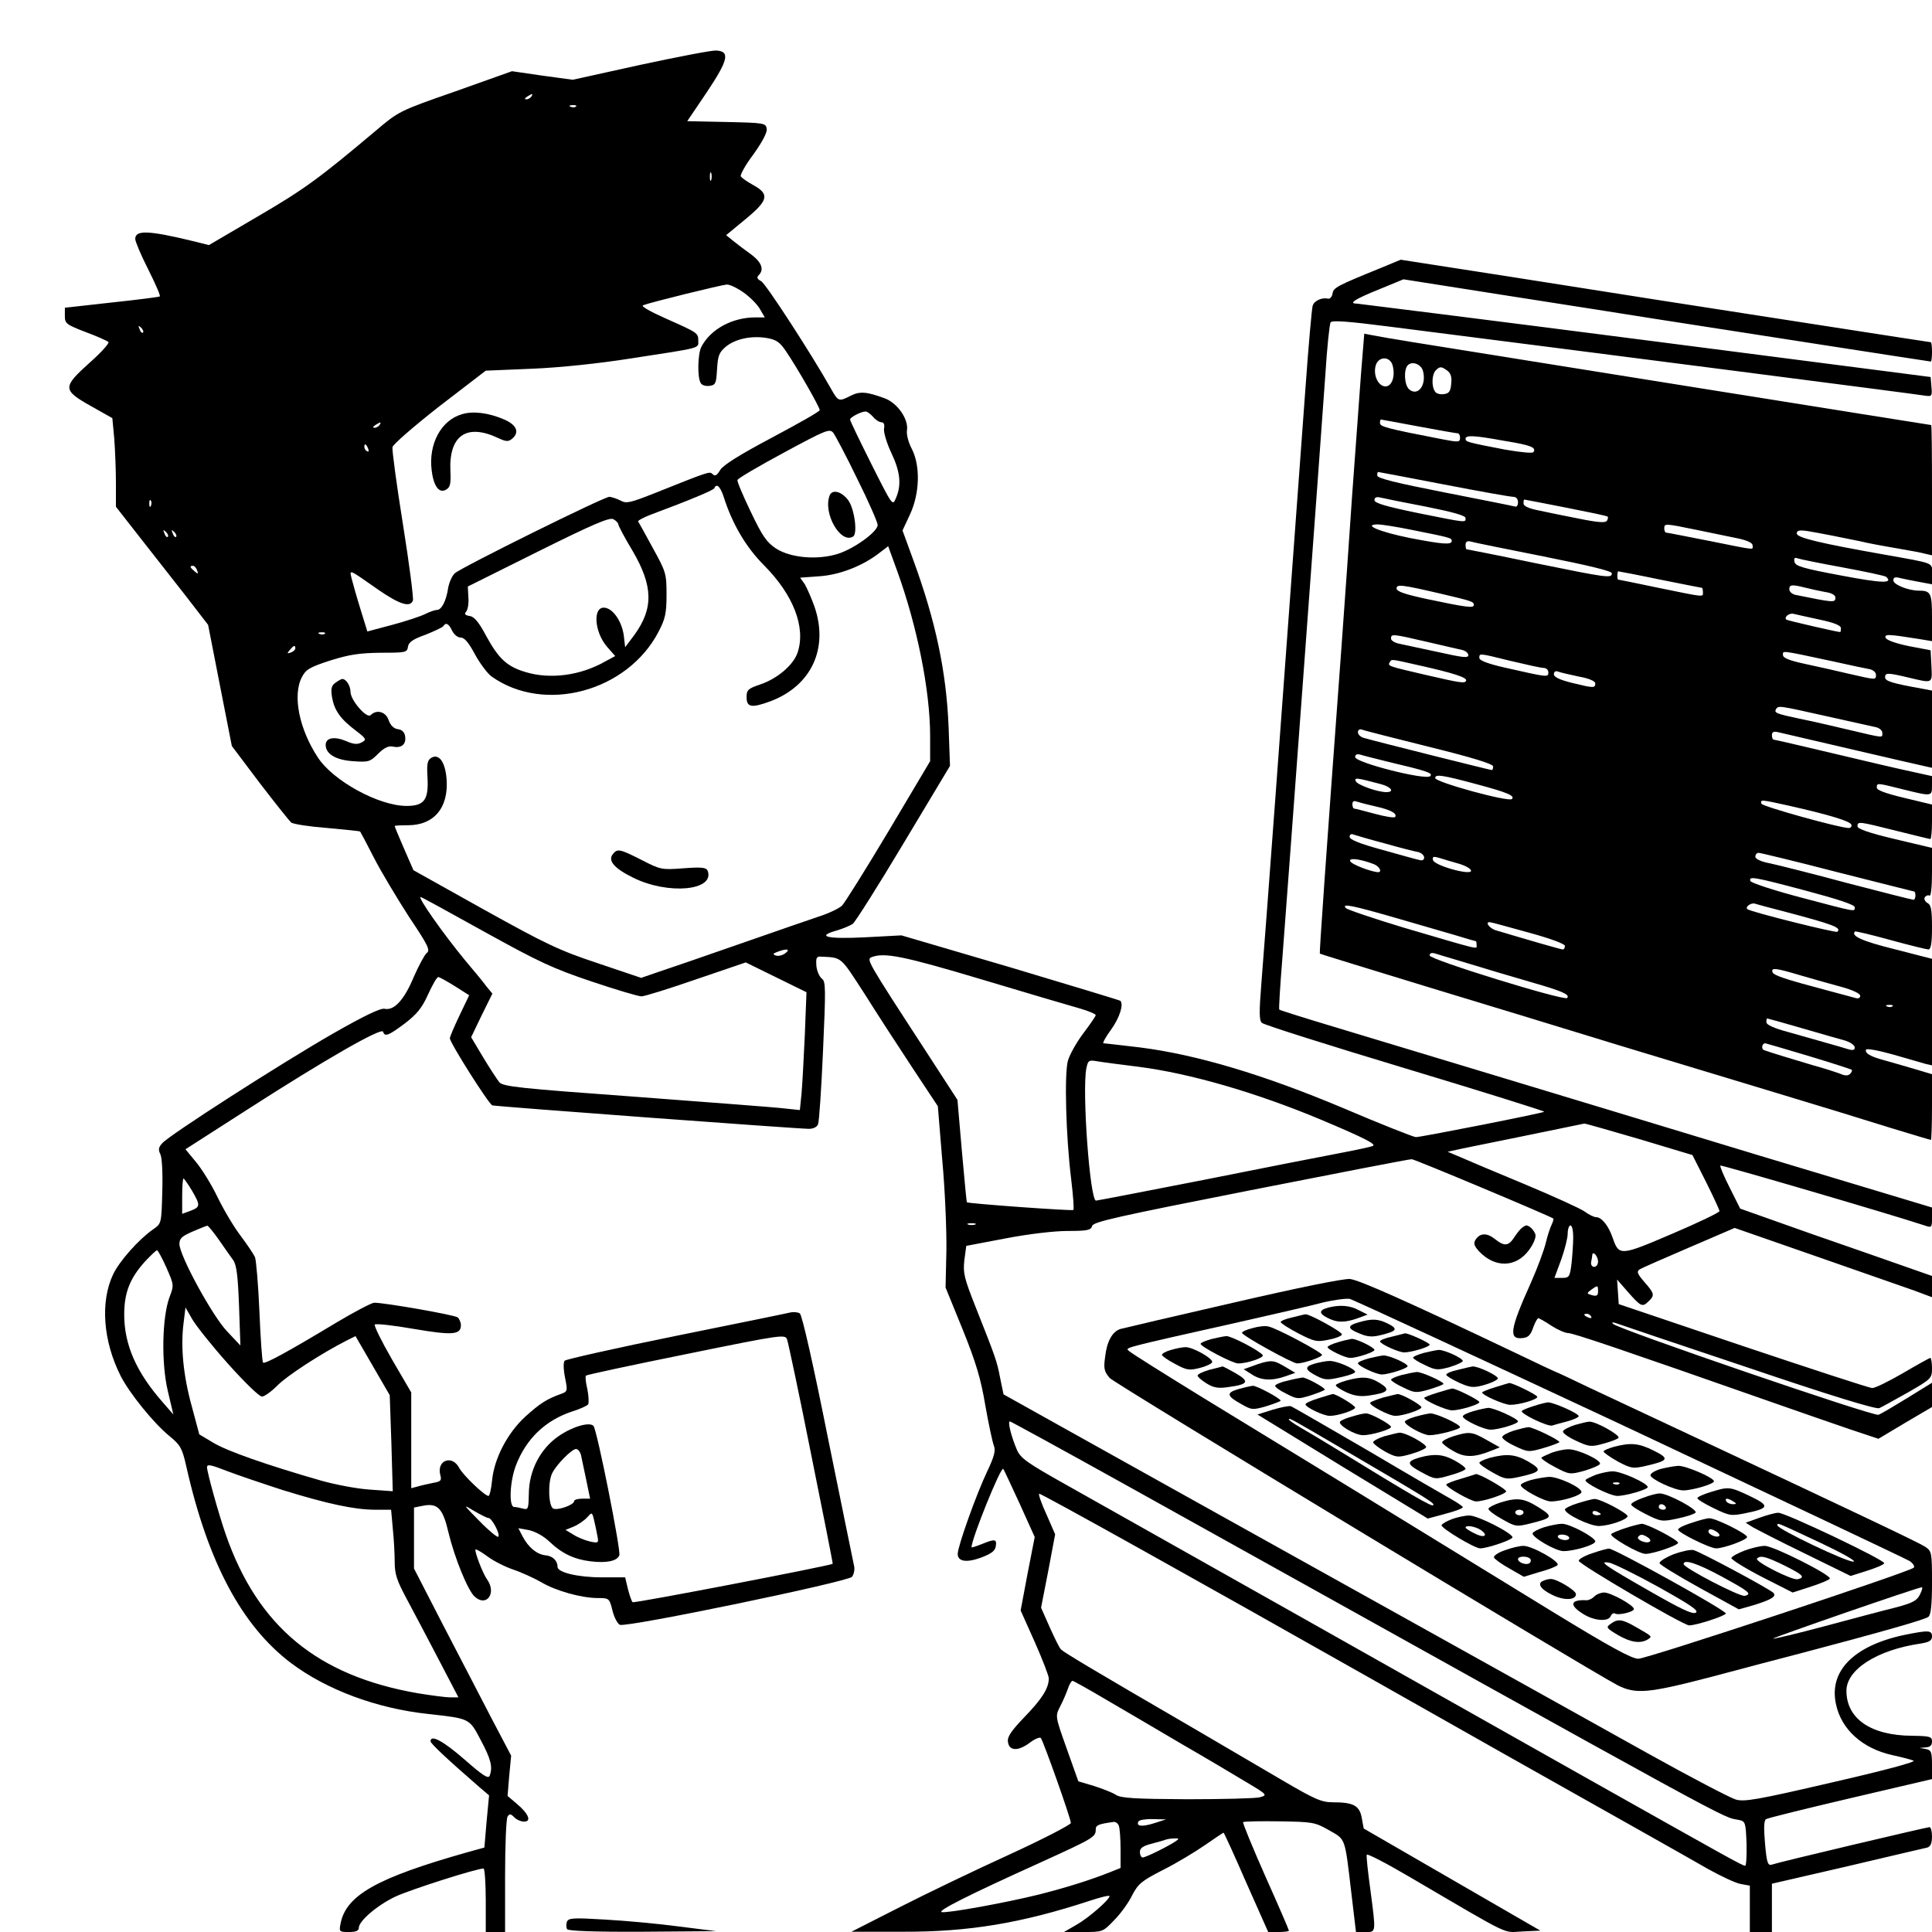 <?xml version="1.0" standalone="no"?>
<!DOCTYPE svg PUBLIC "-//W3C//DTD SVG 20010904//EN"
 "http://www.w3.org/TR/2001/REC-SVG-20010904/DTD/svg10.dtd">
<svg version="1.0" xmlns="http://www.w3.org/2000/svg"
 width="700pt" height="700pt" viewBox="0 0 700 700"
 preserveAspectRatio="xMidYMid meet">
<g transform="translate(0,700) scale(0.1,-0.1)"
fill="#000000" stroke="none">
<path d="M2320 6765 l-245 -54 -110 15 -110 16 -205 -73 c-204 -71 -205 -72
-289 -143 -202 -170 -257 -211 -425 -309 l-179 -105 -56 14 c-165 40 -211 41
-211 8 0 -9 21 -59 47 -110 26 -52 45 -95 42 -98 -2 -2 -80 -12 -174 -22
l-170 -19 0 -30 c0 -27 5 -31 75 -58 41 -15 78 -32 83 -36 4 -4 -26 -38 -68
-75 -99 -89 -99 -99 4 -157 l78 -44 7 -74 c3 -41 6 -113 6 -161 l0 -86 86
-110 c47 -60 122 -156 167 -213 l81 -105 43 -220 43 -219 101 -134 c56 -73
107 -137 114 -143 7 -6 66 -15 131 -20 64 -6 118 -11 119 -13 1 -1 24 -44 50
-95 26 -51 84 -147 127 -214 69 -103 78 -121 64 -131 -8 -7 -29 -46 -47 -87
-34 -82 -71 -123 -106 -115 -14 3 -73 -25 -185 -89 -192 -110 -595 -369 -620
-398 -14 -15 -15 -24 -7 -40 6 -12 9 -66 7 -135 -3 -116 -3 -116 -33 -137 -53
-37 -122 -115 -145 -163 -47 -99 -37 -241 27 -368 32 -63 120 -172 178 -219
39 -32 45 -43 60 -109 78 -347 201 -578 380 -713 128 -96 309 -164 496 -184
152 -17 149 -15 191 -95 37 -69 44 -98 32 -129 -5 -12 -25 1 -91 59 -77 67
-123 92 -123 66 0 -8 56 -61 178 -167 l34 -29 -9 -95 -8 -94 -65 -18 c-325
-92 -436 -155 -456 -257 -6 -30 -5 -31 30 -31 25 0 36 4 36 15 0 25 67 82 132
113 53 25 294 102 320 102 4 0 8 -52 8 -115 l0 -115 35 0 35 0 0 203 c0 111 4
208 9 215 7 11 11 11 24 -2 8 -9 25 -16 36 -16 28 0 16 29 -27 65 l-33 28 6
73 7 73 -70 133 c-38 73 -117 226 -176 339 l-106 206 0 110 0 111 36 7 c50 9
69 -11 89 -98 22 -91 70 -210 95 -232 43 -39 80 13 45 62 -17 24 -47 104 -42
109 2 2 21 -9 43 -25 21 -16 64 -38 94 -48 30 -10 75 -31 100 -45 53 -32 147
-58 206 -58 41 0 42 -1 53 -45 6 -25 19 -49 27 -52 27 -10 827 156 841 174 7
9 10 26 8 37 -3 12 -45 221 -95 465 -53 266 -94 447 -102 452 -7 5 -22 6 -33
4 -11 -3 -198 -41 -415 -85 -217 -44 -399 -85 -404 -90 -5 -5 -5 -29 1 -60 10
-50 10 -52 -16 -61 -50 -18 -75 -34 -128 -82 -64 -59 -112 -150 -120 -230 -3
-31 -9 -57 -13 -57 -14 0 -91 74 -106 101 -25 49 -82 29 -69 -24 6 -21 3 -25
-27 -30 -18 -4 -43 -9 -55 -13 l-23 -6 0 173 0 174 -70 120 c-38 66 -66 123
-62 126 4 4 68 -3 142 -16 141 -24 170 -21 170 14 0 10 -6 23 -12 28 -12 9
-263 53 -302 53 -9 0 -72 -33 -139 -73 -176 -106 -257 -150 -264 -144 -3 4 -9
86 -13 184 -4 98 -12 187 -16 198 -5 11 -28 45 -51 76 -24 31 -61 93 -84 140
-22 46 -58 104 -79 129 l-38 46 226 145 c280 180 484 297 490 281 6 -20 20
-14 79 30 44 34 62 56 84 105 16 35 32 63 37 63 4 0 31 -15 60 -33 l52 -33
-35 -73 c-19 -40 -35 -77 -35 -83 0 -16 141 -239 154 -243 13 -4 1107 -85
1147 -85 16 0 30 7 33 17 4 9 12 129 18 266 10 224 10 251 -4 261 -9 7 -18 27
-20 46 -2 28 0 35 15 34 79 -4 70 3 159 -134 45 -72 124 -193 174 -269 l92
-139 16 -195 c10 -107 16 -254 15 -328 l-3 -134 62 -152 c48 -119 66 -179 82
-275 12 -68 26 -133 31 -146 7 -18 2 -38 -25 -95 -39 -82 -106 -270 -106 -297
0 -28 32 -33 86 -13 36 14 50 24 52 41 4 26 -3 27 -52 7 -20 -8 -36 -13 -36
-11 0 30 106 293 115 284 2 -2 28 -58 59 -125 l55 -122 -26 -133 -25 -133 51
-114 c28 -63 51 -123 51 -132 0 -36 -25 -75 -88 -140 -48 -50 -63 -72 -60 -90
4 -33 36 -35 78 -4 18 14 37 22 41 18 9 -10 109 -292 109 -308 0 -6 -100 -58
-222 -114 -123 -56 -302 -142 -398 -191 l-175 -89 186 0 c238 -1 430 31 677
112 39 13 72 21 72 17 0 -13 -77 -80 -120 -104 l-45 -26 70 0 c70 0 71 0 112
43 23 23 52 63 65 90 22 42 34 52 112 92 48 24 116 65 152 90 36 25 66 45 67
45 2 0 39 -81 82 -180 l80 -180 38 0 c20 0 37 2 37 5 0 3 -38 91 -85 196 -47
106 -83 194 -81 197 3 3 62 4 132 3 120 -2 128 -3 179 -32 61 -35 57 -22 81
-226 l17 -143 34 0 c39 0 39 -6 18 154 -9 65 -15 122 -13 126 2 5 73 -32 158
-82 377 -221 333 -199 406 -196 l65 3 -320 185 -320 185 -7 38 c-8 45 -30 57
-104 57 -42 0 -65 10 -186 81 -77 45 -218 128 -314 184 -377 219 -475 278
-486 289 -6 6 -24 43 -41 81 l-31 70 26 133 25 133 -31 71 c-18 39 -30 73 -27
76 3 4 575 -315 1190 -663 99 -56 322 -182 495 -280 481 -271 647 -364 739
-417 47 -26 100 -51 118 -54 l33 -6 0 -84 0 -84 40 0 40 0 0 88 0 87 273 63
c149 35 280 66 290 68 12 4 17 16 17 40 0 19 -4 34 -9 34 -9 0 -543 -126 -572
-136 -14 -4 -18 8 -24 77 -5 57 -4 84 4 88 6 4 144 38 306 76 l295 69 0 52 c0
47 -3 53 -22 57 l-23 4 23 2 c15 1 22 7 22 21 0 18 -7 20 -72 21 -150 1 -238
62 -238 163 0 77 111 148 268 171 32 5 42 11 42 26 0 23 -13 23 -102 5 -181
-39 -272 -130 -246 -250 19 -92 96 -161 204 -185 32 -7 67 -16 77 -20 12 -4
-103 -35 -295 -79 -271 -63 -318 -71 -349 -62 -20 6 -164 81 -320 168 -156 87
-590 329 -964 537 -374 208 -835 465 -1025 571 l-344 192 -12 58 c-12 63 -16
74 -89 258 -42 106 -46 124 -41 170 l7 52 142 27 c83 16 177 27 225 27 72 0
85 3 89 18 3 15 94 35 576 130 315 62 577 113 582 112 11 0 506 -208 513 -215
2 -1 -1 -11 -6 -22 -5 -10 -15 -39 -21 -65 -6 -26 -30 -91 -54 -145 -77 -171
-82 -207 -30 -201 20 2 29 11 38 38 7 19 15 34 19 34 4 -1 26 -13 48 -28 22
-14 49 -26 60 -26 18 0 198 -61 728 -247 102 -36 233 -81 291 -101 l105 -35
97 58 97 57 0 44 0 44 -89 -55 c-49 -30 -96 -58 -105 -61 -17 -7 -942 310
-961 329 -7 7 -3 7 10 3 11 -4 226 -77 478 -161 292 -99 464 -152 476 -147 9
4 56 30 104 57 85 49 87 51 87 88 0 20 -3 37 -6 37 -3 0 -48 -25 -99 -55 -52
-30 -102 -55 -112 -54 -10 0 -220 69 -468 152 l-450 152 -3 45 -3 44 41 -47
c46 -52 51 -54 74 -31 22 21 20 28 -16 69 -26 30 -29 38 -17 46 8 5 88 40 179
79 l165 71 290 -101 c160 -56 320 -112 358 -125 l67 -25 0 39 0 38 -237 83
c-131 45 -287 100 -348 122 l-110 39 -38 76 c-21 41 -36 77 -34 80 4 3 606
-173 740 -217 26 -9 27 -8 27 28 l0 37 -628 189 c-345 105 -789 239 -987 299
-198 60 -447 135 -553 167 -107 32 -195 60 -197 62 -2 2 3 84 11 183 18 233
140 1886 156 2118 6 97 15 182 19 189 5 8 62 4 210 -15 700 -89 1928 -247
1947 -251 21 -3 23 0 20 32 l-3 36 -1030 133 c-566 73 -1039 132 -1049 133
-32 0 -8 16 84 53 l85 35 375 -59 c206 -32 447 -70 535 -84 295 -46 997 -155
1001 -155 2 0 4 16 4 35 0 19 -2 35 -4 35 -4 0 -698 108 -1001 155 -88 14
-331 52 -540 85 l-380 59 -70 -29 c-162 -66 -174 -72 -177 -94 -2 -11 -9 -20
-17 -18 -22 5 -50 -8 -55 -26 -3 -9 -15 -143 -26 -297 -93 -1270 -142 -1936
-160 -2160 -8 -101 -8 -132 2 -141 7 -7 241 -81 520 -165 279 -84 505 -155
503 -157 -4 -5 -446 -92 -465 -92 -8 0 -127 47 -263 105 -290 122 -532 194
-737 220 -68 8 -128 15 -132 15 -4 0 8 23 28 50 31 43 46 92 33 104 -2 2 -181
56 -398 121 l-395 116 -131 -7 c-139 -7 -181 3 -102 25 23 7 49 18 57 24 9 7
92 138 184 292 l168 280 -5 140 c-8 201 -47 385 -128 606 l-39 107 27 58 c36
77 38 178 6 239 -12 22 -19 52 -17 65 7 40 -34 100 -81 117 -65 24 -90 26
-123 9 -43 -22 -45 -21 -72 27 -68 121 -235 379 -252 388 -15 8 -17 14 -9 22
20 20 11 46 -26 74 -21 15 -50 37 -65 49 l-27 22 69 57 c84 69 89 91 30 124
-22 12 -42 26 -46 32 -3 5 17 42 46 80 32 45 50 79 48 92 -3 21 -8 22 -146 25
l-142 3 71 105 c78 117 85 148 34 151 -16 1 -140 -23 -275 -52z m-395 -115
c-3 -5 -12 -10 -18 -10 -7 0 -6 4 3 10 19 12 23 12 15 0z m162 -36 c-3 -3 -12
-4 -19 -1 -8 3 -5 6 6 6 11 1 17 -2 13 -5z m490 -266 c-3 -7 -5 -2 -5 12 0 14
2 19 5 13 2 -7 2 -19 0 -25z m116 -407 c23 -16 50 -43 60 -60 l18 -31 -34 0
c-84 0 -163 -43 -196 -107 -13 -25 -15 -112 -2 -131 4 -8 19 -12 32 -10 22 3
24 9 27 60 3 49 7 61 32 82 34 28 93 41 150 31 33 -6 46 -15 68 -48 42 -62
122 -202 122 -213 0 -5 -78 -49 -172 -99 -117 -62 -176 -99 -188 -117 -12 -20
-19 -25 -28 -16 -11 11 -10 11 -213 -70 -86 -34 -100 -37 -120 -26 -13 7 -32
13 -41 14 -20 0 -535 -255 -560 -277 -10 -9 -20 -32 -24 -52 -7 -48 -24 -81
-41 -81 -8 0 -27 -7 -43 -15 -16 -8 -70 -26 -119 -39 l-90 -24 -25 81 c-14 45
-28 95 -32 111 -8 34 -13 36 97 -41 77 -53 115 -65 125 -39 3 8 -13 132 -36
276 -23 143 -40 270 -38 280 2 10 78 76 170 148 l168 129 167 7 c101 4 242 19
357 37 260 40 246 36 246 64 0 29 -1 29 -120 82 -56 25 -89 44 -80 47 28 11
285 74 303 75 10 1 37 -12 60 -28z m-2175 -146 c-3 -3 -9 2 -12 12 -6 14 -5
15 5 6 7 -7 10 -15 7 -18z m2645 -305 c9 -11 23 -20 31 -20 8 0 12 -8 9 -23
-2 -12 9 -51 26 -87 33 -69 38 -117 17 -165 -12 -29 -12 -29 -89 124 -42 84
-77 156 -77 161 0 8 38 28 55 29 6 1 18 -8 28 -19z m-1788 -30 c-3 -5 -12 -10
-18 -10 -7 0 -6 4 3 10 19 12 23 12 15 0z m1731 -195 c41 -82 74 -158 74 -167
0 -24 -82 -84 -142 -104 -74 -24 -173 -16 -227 19 -34 23 -49 45 -91 133 -28
58 -50 110 -48 115 2 6 77 50 168 99 152 82 166 88 179 72 7 -9 47 -84 87
-167z m-1772 109 c3 -8 2 -12 -4 -9 -6 3 -10 10 -10 16 0 14 7 11 14 -7z
m1287 -171 c32 -102 82 -186 148 -252 106 -107 151 -224 121 -315 -15 -45 -73
-95 -136 -116 -44 -15 -49 -20 -49 -46 0 -37 18 -40 86 -15 149 56 212 192
160 343 -11 31 -27 67 -35 81 l-17 24 69 5 c74 5 156 37 216 83 l34 26 32 -88
c73 -201 120 -435 120 -600 l0 -91 -151 -254 c-83 -139 -159 -260 -168 -269
-9 -9 -43 -26 -76 -37 -33 -11 -166 -57 -295 -102 -129 -45 -262 -91 -296
-102 l-61 -21 -157 53 c-139 46 -187 69 -412 194 l-256 143 -34 78 c-19 43
-34 80 -34 82 0 2 21 3 48 3 95 0 148 64 140 168 -5 62 -28 93 -56 76 -14 -9
-16 -23 -13 -73 4 -79 -12 -101 -76 -101 -100 0 -265 90 -321 175 -68 103 -93
226 -58 292 14 27 28 36 103 60 70 22 107 27 183 28 89 0 95 1 98 21 2 17 18
28 63 44 33 13 62 27 65 31 9 15 20 10 32 -16 7 -14 20 -25 31 -25 14 0 29
-18 52 -61 18 -33 45 -69 60 -80 191 -136 492 -55 605 162 24 46 29 66 29 134
0 77 -2 83 -50 170 -27 50 -51 93 -53 96 -1 3 19 14 45 24 145 54 228 89 231
96 8 19 21 7 33 -28z m-2074 -35 c-3 -8 -6 -5 -6 6 -1 11 2 17 5 13 3 -3 4
-12 1 -19z m1693 -67 c0 -5 23 -49 52 -97 75 -128 76 -209 6 -305 l-33 -44 -5
43 c-7 50 -38 96 -68 100 -45 7 -40 -87 8 -142 l29 -33 -37 -20 c-90 -51 -199
-65 -288 -38 -67 20 -97 48 -142 130 -27 51 -44 71 -60 73 -17 3 -21 7 -13 16
6 7 10 30 8 52 l-2 39 255 127 c199 99 258 124 272 117 10 -5 18 -14 18 -18z
m-1632 -46 c-3 -3 -9 2 -12 12 -6 14 -5 15 5 6 7 -7 10 -15 7 -18z m30 0 c-3
-3 -9 2 -12 12 -6 14 -5 15 5 6 7 -7 10 -15 7 -18z m76 -121 c5 -14 4 -15 -9
-4 -17 14 -19 20 -6 20 5 0 12 -7 15 -16z m463 -230 c-3 -3 -12 -4 -19 -1 -8
3 -5 6 6 6 11 1 17 -2 13 -5z m-107 -53 c0 -5 -7 -12 -16 -15 -14 -5 -15 -4
-4 9 14 17 20 19 20 6z m685 -1027 c197 -109 248 -133 388 -180 89 -30 170
-54 181 -54 11 0 101 28 199 62 l179 61 110 -54 110 -54 -6 -155 c-4 -85 -9
-181 -12 -213 l-6 -59 -57 6 c-31 4 -272 22 -536 42 -426 31 -482 37 -496 53
-8 10 -35 51 -59 91 l-43 72 38 79 39 79 -20 24 c-10 14 -46 58 -80 98 -79 96
-172 228 -160 228 3 0 107 -57 231 -126z m1090 -78 c-11 -8 -26 -11 -34 -8
-12 4 -11 7 5 13 34 13 50 11 29 -5z m713 -95 c163 -49 323 -96 355 -105 31
-9 57 -20 57 -24 0 -4 -21 -34 -45 -66 -25 -33 -50 -78 -56 -100 -13 -49 -7
-275 12 -428 7 -59 11 -109 8 -112 -4 -4 -381 23 -386 28 -1 1 -9 85 -18 186
l-16 185 -122 188 c-207 318 -208 321 -189 329 46 18 116 4 400 -81z m566
-316 c188 -24 429 -94 665 -193 154 -65 199 -88 185 -94 -10 -4 -67 -16 -125
-27 -59 -11 -278 -54 -488 -96 -210 -41 -385 -75 -390 -75 -22 0 -51 397 -35
479 6 29 9 31 38 26 17 -3 85 -12 150 -20z m1815 -262 l193 -58 49 -97 c27
-54 49 -102 49 -106 0 -5 -77 -42 -171 -82 -189 -81 -193 -81 -216 -15 -15 44
-40 75 -60 75 -8 0 -26 9 -41 20 -15 11 -112 55 -217 99 -104 43 -210 88 -235
99 l-45 19 55 12 c42 8 411 84 440 90 3 1 92 -25 199 -56z m-5244 -186 c32
-55 31 -60 -5 -74 l-30 -11 0 64 c0 35 2 64 5 64 2 0 16 -20 30 -43z m2838
-124 c-7 -2 -19 -2 -25 0 -7 3 -2 5 12 5 14 0 19 -2 13 -5z m-2740 -55 c20
-29 44 -63 52 -74 12 -17 17 -57 21 -165 l5 -144 -48 51 c-53 55 -173 275
-173 317 0 20 9 28 48 45 26 11 50 21 53 21 3 1 22 -23 42 -51z m4907 10 c0
-24 -3 -67 -6 -95 -6 -50 -9 -53 -34 -53 l-28 0 24 65 c13 36 24 79 24 95 0
17 5 30 10 30 6 0 10 -19 10 -42z m-5097 -111 c27 -62 28 -63 11 -107 -27 -74
-30 -239 -6 -340 l20 -85 -39 45 c-96 109 -139 209 -139 317 0 80 21 132 75
192 21 22 40 41 44 41 3 0 19 -29 34 -63z m5187 22 c0 -10 -6 -19 -14 -19 -8
0 -13 8 -11 18 2 9 4 21 4 25 2 17 21 -5 21 -24z m0 -108 c0 -15 -5 -18 -21
-14 -21 6 -21 7 -4 20 24 17 25 17 25 -6z m-4965 -261 c59 -66 114 -120 124
-120 9 0 34 18 56 40 34 35 160 117 251 163 l32 16 62 -107 62 -107 6 -174 5
-174 -84 6 c-46 3 -124 18 -174 32 -199 57 -343 108 -391 137 l-52 31 -27 101
c-31 112 -41 215 -30 302 l7 57 24 -42 c13 -23 71 -96 129 -161z m4940 170 c3
-6 -1 -7 -9 -4 -18 7 -21 14 -7 14 6 0 13 -4 16 -10z m-2826 -500 c44 -217 79
-395 78 -396 -15 -8 -720 -144 -725 -139 -4 4 -11 25 -17 48 l-10 42 -85 0
c-87 0 -160 18 -160 38 0 23 -18 40 -45 42 -31 4 -61 29 -82 69 l-15 29 39 -7
c22 -5 52 -21 73 -41 46 -44 91 -65 150 -72 58 -7 96 1 104 22 6 17 -81 456
-94 469 -15 15 -77 -3 -127 -38 -65 -45 -106 -123 -107 -207 -1 -55 -2 -60
-21 -55 -11 3 -26 6 -32 6 -20 0 -16 92 6 150 37 97 107 164 204 196 29 9 55
21 58 26 3 5 2 30 -3 55 -6 24 -8 47 -5 49 3 3 166 38 364 78 353 72 358 72
365 52 4 -12 44 -199 87 -416z m1136 -108 c2281 -1270 2157 -1202 2225 -1216
24 -5 25 -9 28 -86 1 -44 -1 -80 -5 -80 -10 0 -61 29 -573 317 -517 292 -1652
931 -1883 1061 -148 83 -169 98 -183 130 -20 47 -34 102 -25 102 3 0 191 -103
416 -228z m-1970 106 c3 -13 11 -53 19 -90 l14 -68 -29 0 c-16 0 -29 -4 -29
-9 0 -13 -57 -34 -75 -27 -18 7 -21 96 -4 129 16 32 71 87 86 87 7 0 15 -10
18 -22z m-1080 -127 c162 -50 260 -71 334 -71 l58 0 6 -67 c4 -38 7 -92 7
-122 0 -45 8 -68 44 -135 24 -45 76 -143 115 -218 l72 -138 -29 0 c-16 0 -69
7 -118 15 -364 63 -580 242 -696 575 -26 75 -68 226 -68 244 0 12 14 9 73 -14
39 -15 131 -46 202 -69z m745 -101 c12 0 44 -60 35 -68 -3 -3 -34 22 -68 57
-60 61 -61 62 -20 37 24 -14 47 -26 53 -26z m393 -58 c7 -33 7 -34 -26 -27
-17 4 -45 15 -60 25 l-28 17 30 12 c16 7 38 22 48 33 17 19 18 19 24 -4 3 -13
9 -38 12 -56z m1846 -601 c64 -37 186 -109 271 -159 85 -49 191 -112 234 -138
79 -47 79 -48 50 -56 -16 -4 -135 -7 -264 -7 -188 1 -239 4 -257 16 -12 8 -48
22 -79 32 l-57 17 -42 118 c-42 118 -42 118 -24 153 10 19 22 47 28 64 5 16
13 29 17 29 3 0 59 -31 123 -69z m172 -447 c-44 -14 -66 -11 -56 7 4 5 27 9
53 8 l47 -1 -44 -14z m-127 -10 c3 -9 6 -46 6 -84 l0 -68 -40 -16 c-71 -28
-153 -54 -255 -80 -121 -30 -330 -68 -353 -64 -18 4 97 62 358 180 191 87 200
92 200 119 0 16 8 20 66 28 7 0 15 -6 18 -15z m206 -55 c-28 -19 -109 -59
-120 -59 -5 0 -10 9 -10 20 0 14 11 22 43 30 23 6 47 13 52 15 6 2 19 4 30 4
17 1 18 -1 5 -10z"/>
<path d="M1673 5499 c-75 -22 -121 -108 -109 -203 7 -59 28 -86 54 -69 13 8
16 22 14 63 -7 132 58 178 175 122 26 -12 35 -13 48 -2 28 23 18 50 -28 70
-55 24 -113 32 -154 19z"/>
<path d="M3006 5205 c-25 -65 40 -177 85 -149 17 10 5 101 -18 132 -24 32 -58
40 -67 17z"/>
<path d="M1215 4526 c-14 -10 -17 -21 -12 -52 8 -47 30 -79 86 -121 39 -30 40
-33 21 -43 -15 -8 -29 -7 -56 5 -43 18 -74 12 -74 -14 0 -33 37 -55 100 -59
56 -4 61 -2 90 27 22 22 38 29 53 26 31 -7 49 8 45 36 -2 16 -11 25 -26 27
-16 2 -27 14 -34 33 -10 30 -43 40 -65 18 -14 -14 -73 54 -73 84 0 22 -16 47
-30 47 -3 0 -14 -6 -25 -14z"/>
<path d="M2221 3906 c-20 -24 4 -52 73 -86 127 -63 297 -47 270 25 -5 12 -21
14 -88 9 -79 -6 -83 -5 -151 30 -79 40 -88 42 -104 22z"/>
<path d="M4931 5643 c-6 -81 -20 -278 -32 -438 -11 -159 -28 -409 -39 -555
-57 -772 -80 -1103 -78 -1105 2 -2 176 -55 388 -120 212 -64 525 -160 695
-212 171 -52 429 -130 575 -174 146 -44 329 -100 408 -125 79 -24 145 -44 148
-44 2 0 4 54 4 119 l0 119 -67 20 c-38 11 -86 25 -108 31 -48 13 -69 25 -64
38 2 5 46 -3 99 -18 52 -15 105 -30 118 -34 l22 -5 0 193 0 193 -136 35 c-117
29 -159 48 -143 64 2 2 60 -12 129 -31 69 -19 131 -34 137 -34 9 0 13 22 13
80 0 63 -3 81 -16 88 -9 5 -14 15 -10 21 4 6 12 9 17 6 5 -4 9 31 9 83 l0 90
-135 32 c-93 22 -135 37 -135 46 0 19 4 18 140 -16 65 -16 121 -30 124 -30 3
0 6 28 6 63 l0 62 -100 24 c-67 16 -100 28 -100 37 0 18 -1 18 95 -6 105 -26
105 -26 105 14 l0 34 -77 17 c-43 9 -171 39 -284 66 -113 27 -209 49 -212 49
-4 0 -7 7 -7 16 0 12 6 15 23 11 56 -13 514 -120 535 -124 l22 -5 0 140 0 140
-37 7 c-106 19 -133 27 -133 41 0 17 10 17 85 -1 89 -21 86 -23 83 42 l-3 57
-79 15 c-48 10 -81 22 -84 30 -5 14 8 14 126 -5 l42 -7 0 86 c0 88 -4 97 -48
97 -38 0 -92 22 -92 37 0 11 6 14 27 8 14 -3 46 -10 70 -14 l43 -8 0 37 c0 43
15 37 -175 71 -232 41 -315 61 -315 76 0 11 9 13 38 9 43 -7 129 -24 191 -37
24 -6 82 -17 130 -25 47 -8 96 -17 109 -21 l22 -5 0 236 c0 130 -1 236 -3 236
-2 0 -397 63 -878 140 -481 77 -930 149 -999 160 -69 11 -137 23 -151 26 l-26
5 -12 -148z m115 32 c10 -39 -3 -75 -26 -75 -26 0 -45 40 -36 74 9 36 53 37
62 1z m110 -20 c13 -51 -19 -92 -50 -66 -18 15 -21 72 -5 88 16 16 49 3 55
-22z m88 2 c12 -9 17 -23 14 -47 -2 -28 -8 -36 -27 -38 -13 -2 -28 2 -32 10
-13 19 -11 62 3 76 15 15 20 15 42 -1z m-105 -202 c74 -14 138 -25 143 -25 4
0 8 -7 8 -15 0 -18 -4 -18 -67 -6 -196 38 -223 45 -223 58 0 7 1 13 3 13 1 0
62 -11 136 -25z m310 -52 c98 -16 118 -24 107 -41 -3 -5 -45 -1 -103 9 -135
26 -143 28 -143 39 0 14 29 13 139 -7z m-219 -158 c129 -25 242 -45 252 -45
11 0 18 -7 18 -20 0 -11 -5 -18 -12 -15 -7 2 -122 25 -255 51 -173 34 -243 51
-243 61 0 7 1 13 3 13 1 0 108 -20 237 -45z m-62 -81 c95 -19 142 -32 142 -41
0 -17 7 -18 -172 18 -116 24 -158 36 -158 47 0 10 7 13 23 9 12 -3 86 -18 165
-33z m505 -3 c81 -16 150 -30 152 -33 2 -2 1 -9 -3 -15 -5 -8 -33 -6 -102 8
-52 10 -119 24 -147 30 -34 7 -53 15 -53 25 0 8 1 14 3 14 1 0 69 -13 150 -29z
m-557 -81 c140 -28 144 -29 144 -40 0 -15 -34 -12 -153 11 -108 22 -171 48
-116 49 15 0 71 -9 125 -20z m1032 0 c53 -11 121 -25 150 -31 33 -7 52 -16 52
-25 0 -17 18 -19 -156 16 -82 16 -152 30 -156 30 -5 0 -8 7 -8 15 0 19 1 19
118 -5z m-556 -96 c165 -33 248 -53 248 -61 0 -19 -14 -17 -279 37 -134 28
-246 50 -248 50 -1 0 -3 7 -3 16 0 11 6 15 18 12 9 -3 128 -27 264 -54z m1085
-40 c81 -15 152 -30 157 -34 27 -25 -16 -23 -164 5 -139 26 -165 34 -168 49
-3 14 0 17 11 13 8 -3 82 -18 164 -33z m-662 -44 c81 -16 150 -30 152 -30 1 0
3 -7 3 -15 0 -19 11 -20 -160 15 -80 17 -146 30 -147 30 -2 0 -3 7 -3 15 0 8
2 15 3 15 2 0 71 -13 152 -30z m-795 -51 c115 -27 120 -29 120 -41 0 -12 -25
-9 -172 22 -78 17 -108 27 -108 38 0 16 18 14 160 -19z m1320 22 c19 -5 52
-12 73 -16 23 -3 37 -11 37 -20 0 -19 -4 -19 -146 10 -11 3 -21 11 -21 20 0
17 9 18 57 6z m53 -116 c52 -11 77 -21 77 -31 0 -8 -1 -14 -3 -14 -10 0 -192
42 -195 45 -9 9 11 25 26 21 10 -2 52 -12 95 -21z m-1425 -80 c59 -14 117 -27
130 -30 12 -3 22 -11 22 -19 0 -11 -22 -8 -107 11 -60 13 -123 26 -140 30 -18
3 -33 12 -33 19 0 18 3 18 128 -11z m1472 -71 c63 -14 124 -27 136 -29 11 -3
21 -11 21 -20 0 -19 1 -19 -99 4 -46 11 -118 27 -160 36 -55 12 -78 21 -78 32
0 16 -11 18 180 -23z m-1165 1 c55 -13 108 -25 118 -25 9 0 17 -7 17 -16 0
-19 -2 -18 -157 17 -62 14 -93 26 -93 35 0 18 -3 18 115 -11z m-332 -16 c125
-28 173 -44 169 -55 -4 -11 -18 -9 -152 22 -129 30 -133 31 -125 44 8 13 1 13
108 -11z m576 -40 c39 -7 61 -17 61 -25 0 -18 -7 -17 -85 2 -44 11 -65 21 -65
31 0 9 6 13 14 10 8 -3 41 -11 75 -18z m899 -144 c86 -19 167 -37 180 -40 12
-3 22 -12 22 -20 0 -19 9 -20 -118 10 -59 14 -141 33 -182 41 -84 18 -93 21
-85 35 9 13 9 13 183 -26z m-1440 -111 c158 -39 232 -62 232 -71 0 -7 -2 -13
-5 -13 -6 0 -417 103 -462 116 -13 3 -23 13 -23 21 0 8 6 12 13 10 6 -3 117
-31 245 -63z m-153 -53 c148 -35 168 -42 157 -53 -16 -16 -272 49 -272 69 0 9
6 12 18 9 9 -3 53 -14 97 -25z m324 -82 c112 -30 141 -42 129 -54 -11 -12
-278 61 -278 76 0 15 26 11 149 -22z m-346 0 c38 -10 51 -29 20 -29 -33 0
-107 27 -111 40 -5 13 1 13 91 -11z m-18 -81 c53 -12 78 -25 70 -38 -3 -4 -35
1 -72 11 -38 10 -71 19 -75 19 -5 0 -8 7 -8 16 0 11 5 14 18 9 9 -3 40 -11 67
-17z m1496 3 c150 -34 222 -56 227 -69 2 -6 -2 -12 -10 -12 -36 1 -312 78
-316 88 -5 16 -1 15 99 -7z m-1463 -137 c53 -15 107 -29 120 -31 12 -3 22 -12
22 -20 0 -9 -7 -12 -17 -9 -10 2 -71 19 -135 37 -81 22 -118 37 -118 47 0 9 6
12 15 8 9 -3 60 -18 113 -32z m1639 -104 c151 -38 276 -70 278 -70 3 0 5 -7 5
-15 0 -8 -3 -15 -7 -15 -5 0 -111 27 -238 60 -126 34 -254 66 -282 72 -33 6
-53 16 -53 24 0 8 5 14 12 14 6 0 135 -31 285 -70z m-1369 30 c23 -7 42 -18
42 -25 0 -18 -134 19 -138 39 -3 13 2 14 25 7 15 -5 47 -14 71 -21z m-310 -1
c20 -8 31 -29 15 -29 -25 1 -98 29 -101 40 -5 13 36 8 86 -11z m1565 -96 c116
-31 177 -51 177 -60 0 -17 10 -19 -194 35 -99 26 -181 53 -184 60 -6 18 9 16
201 -35z m-88 -73 c190 -50 218 -61 202 -76 -5 -5 -314 72 -326 82 -9 8 13 24
27 20 10 -3 53 -15 97 -26z m-1390 -28 c77 -22 171 -50 210 -61 38 -12 71 -21
72 -21 2 0 3 -6 3 -14 0 -16 22 -21 -264 63 -109 33 -204 65 -210 71 -16 18
23 10 189 -38z m478 -52 c76 -21 127 -40 127 -47 0 -7 -3 -13 -8 -13 -6 0
-117 32 -241 69 -26 7 -44 35 -19 29 8 -1 71 -19 141 -38z m-259 -100 c33 -10
99 -30 146 -44 47 -14 119 -35 160 -47 76 -23 98 -34 88 -45 -11 -11 -498 139
-498 154 0 9 7 11 21 7 12 -4 49 -15 83 -25z m1240 -54 c45 -13 111 -32 149
-42 40 -11 67 -24 67 -32 0 -8 -7 -11 -17 -8 -10 3 -52 14 -93 25 -166 44
-204 57 -208 69 -5 17 11 15 102 -12z m333 -112 c-3 -3 -12 -4 -19 -1 -8 3 -5
6 6 6 11 1 17 -2 13 -5z m-326 -80 c68 -20 139 -40 157 -45 17 -6 32 -16 32
-24 0 -11 -7 -12 -32 -4 -32 10 -56 16 -210 60 -49 13 -78 26 -78 35 0 8 1 14
3 14 2 0 59 -16 128 -36z m22 -100 c83 -25 154 -48 156 -50 3 -2 0 -9 -6 -15
-7 -7 -18 -7 -34 0 -13 5 -58 20 -99 31 -70 21 -147 44 -178 55 -12 4 -8 25 4
25 2 0 73 -21 157 -46z"/>
<path d="M5515 2552 c-6 -4 -18 -19 -28 -34 -21 -33 -36 -35 -71 -7 -29 23
-54 22 -70 -3 -8 -13 -5 -22 13 -42 58 -61 134 -59 181 5 18 25 26 47 23 57
-6 16 -22 32 -33 32 -3 0 -10 -4 -15 -8z"/>
<path d="M4468 2280 c-214 -49 -397 -92 -408 -95 -30 -9 -50 -46 -56 -102 -6
-42 -3 -53 17 -76 19 -21 1729 -1055 1840 -1113 65 -33 111 -29 334 29 116 31
264 70 330 87 299 79 450 122 462 132 9 7 13 42 13 124 0 110 -1 114 -25 130
-23 15 -248 122 -860 409 -126 59 -286 134 -354 166 -68 33 -124 59 -126 59
-1 0 -67 31 -146 69 -382 182 -565 264 -598 267 -22 2 -190 -32 -423 -86z
m1437 -456 c544 -256 1001 -472 1014 -480 13 -9 19 -19 15 -24 -17 -16 -967
-330 -998 -330 -24 0 -103 43 -312 171 -539 331 -1001 614 -1259 771 -143 88
-266 165 -273 172 -15 14 -43 7 398 106 124 28 259 59 300 70 41 10 86 16 100
14 13 -3 470 -215 1015 -470z m1051 -602 c-11 -22 -27 -30 -87 -46 -41 -10
-157 -41 -258 -68 -101 -27 -185 -47 -187 -45 -3 3 522 185 539 186 4 1 1 -11
-7 -27z"/>
<path d="M4815 2263 c-36 -9 -38 -21 -7 -37 36 -19 64 -19 112 -2 l35 13 -32
16 c-31 17 -67 20 -108 10z"/>
<path d="M4683 2227 c-24 -5 -43 -13 -43 -17 0 -4 29 -23 64 -41 58 -30 67
-32 110 -23 26 5 48 14 48 19 2 9 -118 75 -132 73 -3 0 -24 -5 -47 -11z"/>
<path d="M4923 2209 c-43 -12 -42 -23 4 -41 28 -12 46 -13 77 -5 57 14 63 22
25 41 -36 18 -58 19 -106 5z"/>
<path d="M4538 2188 c-21 -5 -38 -13 -38 -17 0 -10 183 -111 200 -111 23 0 90
23 90 31 0 9 -166 98 -195 103 -11 3 -37 0 -57 -6z"/>
<path d="M5043 2157 c-24 -5 -43 -13 -43 -17 0 -9 67 -40 88 -40 26 0 92 20
92 28 0 7 -80 43 -90 41 -3 -1 -24 -6 -47 -12z"/>
<path d="M4388 2148 c-21 -6 -38 -13 -38 -17 0 -10 116 -71 136 -71 33 0 95
21 89 30 -9 15 -114 70 -132 69 -10 -1 -35 -6 -55 -11z"/>
<path d="M4848 2137 c-21 -6 -38 -14 -38 -18 0 -8 63 -39 82 -39 24 0 88 21
88 29 0 9 -66 41 -83 40 -7 -1 -29 -6 -49 -12z"/>
<path d="M4243 2109 c-18 -5 -33 -13 -33 -18 0 -4 21 -19 48 -33 42 -23 51
-24 90 -14 24 6 44 16 44 21 2 14 -72 55 -97 54 -11 0 -35 -5 -52 -10z"/>
<path d="M5158 2098 c-21 -6 -38 -13 -38 -17 0 -4 19 -16 43 -27 39 -19 46
-19 90 -7 26 8 47 18 47 22 0 10 -67 41 -88 40 -9 -1 -34 -6 -54 -11z"/>
<path d="M4958 2078 c-21 -6 -38 -13 -38 -17 0 -10 66 -41 87 -41 23 0 93 22
93 30 0 10 -68 40 -88 39 -9 -1 -34 -6 -54 -11z"/>
<path d="M4575 2063 c-11 -3 -31 -10 -44 -15 l-25 -9 30 -19 c33 -22 73 -24
123 -6 l34 12 -37 22 c-38 22 -45 24 -81 15z"/>
<path d="M4762 2059 c-37 -11 -35 -22 10 -45 27 -14 39 -15 85 -4 29 6 53 15
53 19 0 12 -68 41 -93 40 -12 0 -37 -5 -55 -10z"/>
<path d="M4382 2037 c-24 -7 -43 -16 -43 -21 0 -4 14 -17 32 -28 25 -16 43
-19 77 -14 75 10 81 20 30 50 -25 14 -47 26 -49 25 -2 -1 -23 -6 -47 -12z"/>
<path d="M5283 2037 c-24 -5 -43 -13 -43 -18 0 -4 21 -17 47 -29 41 -18 51
-19 91 -8 25 7 47 18 49 23 3 10 -73 46 -92 44 -6 -1 -29 -6 -52 -12z"/>
<path d="M5078 2018 c-21 -6 -38 -13 -38 -17 0 -4 20 -17 44 -28 41 -20 46
-21 95 -7 28 9 51 17 51 20 0 8 -80 44 -97 43 -10 -1 -35 -6 -55 -11z"/>
<path d="M4663 1997 c-24 -5 -43 -14 -43 -18 0 -5 18 -18 41 -29 39 -20 42
-20 90 -5 27 9 49 18 49 20 0 8 -69 45 -81 44 -8 -1 -33 -6 -56 -12z"/>
<path d="M4878 1998 c-21 -6 -38 -13 -38 -17 0 -5 18 -16 39 -26 29 -13 52
-16 83 -11 69 10 77 21 37 45 -37 23 -63 25 -121 9z"/>
<path d="M5418 1974 c-27 -8 -48 -17 -48 -19 0 -10 80 -45 102 -45 33 0 98 19
98 29 0 7 -92 52 -102 50 -2 0 -24 -7 -50 -15z"/>
<path d="M4487 1967 c-45 -13 -43 -25 10 -54 38 -22 42 -22 91 -8 29 9 52 18
52 20 0 8 -87 55 -101 54 -8 -1 -31 -6 -52 -12z"/>
<path d="M5208 1954 c-27 -8 -48 -17 -48 -19 0 -9 80 -45 101 -45 28 0 99 21
99 30 0 7 -86 50 -98 49 -4 0 -28 -7 -54 -15z"/>
<path d="M4778 1934 c-27 -8 -48 -18 -48 -22 0 -11 66 -42 88 -42 30 0 92 21
92 30 0 8 -73 52 -82 49 -2 0 -24 -7 -50 -15z"/>
<path d="M5013 1937 c-23 -7 -45 -15 -48 -19 -8 -8 67 -48 91 -48 27 0 94 22
94 31 0 9 -74 50 -87 48 -4 -1 -27 -6 -50 -12z"/>
<path d="M5558 1906 c-20 -6 -40 -14 -44 -18 -8 -9 94 -58 110 -53 6 2 30 9
54 15 23 6 42 15 42 19 0 10 -93 51 -112 50 -7 -1 -30 -6 -50 -13z"/>
<path d="M4610 1892 l-54 -17 308 -189 309 -188 63 17 c35 9 64 20 64 24 0 3
-17 15 -38 27 -20 11 -158 91 -305 178 -148 86 -274 159 -280 161 -7 2 -37 -4
-67 -13z m270 -151 c306 -179 321 -189 312 -195 -7 -4 -77 36 -347 202 -49 30
-109 66 -132 79 -24 14 -43 27 -43 30 0 7 2 6 210 -116z"/>
<path d="M5338 1887 c-21 -6 -38 -14 -38 -19 0 -12 76 -48 101 -48 28 0 99 21
99 30 0 10 -89 50 -108 49 -9 -1 -34 -6 -54 -12z"/>
<path d="M4900 1868 c-19 -5 -39 -13 -44 -18 -12 -11 52 -50 83 -50 30 0 101
21 101 30 0 9 -75 50 -91 49 -8 0 -30 -5 -49 -11z"/>
<path d="M5128 1867 c-21 -6 -38 -14 -38 -18 0 -13 66 -49 89 -49 31 0 111 21
111 29 0 11 -88 51 -108 50 -9 -1 -34 -6 -54 -12z"/>
<path d="M5706 1837 c-22 -7 -41 -17 -43 -23 -2 -6 19 -21 47 -34 47 -22 55
-23 98 -11 26 7 51 16 56 21 9 9 -83 61 -106 59 -7 0 -31 -6 -52 -12z"/>
<path d="M5486 1817 c-22 -7 -41 -17 -43 -23 -2 -6 19 -21 45 -33 48 -23 51
-23 106 -7 31 9 56 19 56 21 0 8 -98 55 -112 54 -7 0 -31 -6 -52 -12z"/>
<path d="M5015 1796 c-22 -7 -40 -17 -40 -22 1 -5 20 -20 43 -33 41 -22 46
-23 95 -9 28 8 52 19 54 24 4 11 -76 55 -97 53 -8 -1 -33 -7 -55 -13z"/>
<path d="M5265 1796 c-22 -7 -40 -17 -40 -22 0 -4 18 -19 40 -31 42 -25 77
-24 139 1 l30 12 -48 27 c-53 30 -62 31 -121 13z"/>
<path d="M5848 1758 c-21 -6 -38 -13 -38 -17 0 -4 23 -20 51 -36 49 -26 55
-27 103 -16 82 19 86 26 28 55 -54 27 -83 30 -144 14z"/>
<path d="M5623 1737 c-17 -7 -34 -15 -38 -18 -3 -3 19 -19 48 -34 53 -28 55
-28 107 -14 30 9 55 20 57 25 5 14 -82 54 -115 53 -15 0 -41 -6 -59 -12z"/>
<path d="M5143 1719 c-48 -14 -47 -24 7 -53 50 -27 50 -27 105 -11 30 8 55 19
55 23 0 5 -17 18 -39 30 -41 23 -75 26 -128 11z"/>
<path d="M5398 1718 c-21 -6 -38 -14 -38 -18 0 -5 21 -20 48 -35 44 -25 51
-26 97 -16 80 18 84 25 33 55 -47 27 -78 30 -140 14z"/>
<path d="M6018 1678 c-21 -6 -38 -16 -38 -23 0 -14 88 -55 119 -55 32 0 111
23 111 33 0 13 -102 57 -130 56 -14 -1 -42 -6 -62 -11z"/>
<path d="M5783 1657 c-17 -7 -35 -15 -38 -19 -9 -9 88 -58 115 -58 30 0 110
23 110 32 0 14 -98 58 -127 57 -15 0 -42 -6 -60 -12z m84 -33 c-3 -3 -12 -4
-19 -1 -8 3 -5 6 6 6 11 1 17 -2 13 -5z"/>
<path d="M5293 1642 c-29 -8 -53 -18 -53 -21 0 -10 90 -61 108 -61 28 0 106
26 109 36 3 8 -101 67 -110 63 -1 -1 -26 -8 -54 -17z"/>
<path d="M5548 1638 c-21 -6 -38 -14 -38 -19 0 -13 84 -59 109 -59 39 0 111
22 111 34 0 17 -85 56 -118 55 -15 -1 -44 -6 -64 -11z"/>
<path d="M6198 1594 c-27 -8 -48 -18 -48 -22 0 -5 27 -21 60 -37 58 -28 63
-28 117 -17 84 17 86 27 12 62 -72 34 -76 34 -141 14z m82 -34 c13 -8 13 -10
-2 -10 -9 0 -20 5 -23 10 -8 13 5 13 25 0z"/>
<path d="M5953 1573 c-24 -8 -43 -19 -43 -24 0 -5 25 -21 55 -36 52 -26 58
-27 112 -15 31 6 61 16 66 21 11 11 -102 71 -130 70 -10 0 -37 -7 -60 -16z
m82 -33 c3 -5 -1 -10 -9 -10 -9 0 -16 5 -16 10 0 6 4 10 9 10 6 0 13 -4 16
-10z"/>
<path d="M5436 1556 c-22 -7 -41 -17 -43 -22 -2 -5 20 -22 49 -38 49 -28 53
-28 102 -16 83 21 85 24 30 59 -53 33 -77 36 -138 17z m84 -36 c0 -5 -7 -10
-15 -10 -8 0 -15 5 -15 10 0 6 7 10 15 10 8 0 15 -4 15 -10z"/>
<path d="M5718 1554 c-27 -8 -48 -19 -48 -23 0 -17 92 -61 124 -60 37 1 99 22
103 35 3 10 -99 64 -120 63 -6 0 -33 -7 -59 -15z m82 -40 c0 -2 -7 -4 -15 -4
-8 0 -15 4 -15 10 0 5 7 7 15 4 8 -4 15 -8 15 -10z"/>
<path d="M6375 1501 l-50 -18 25 -16 c14 -8 99 -52 190 -96 l165 -81 60 19
c32 10 60 22 62 27 4 11 -360 184 -384 183 -10 0 -40 -8 -68 -18z m221 -91
c80 -38 130 -66 120 -68 -21 -4 -276 118 -276 131 0 11 -9 14 156 -63z"/>
<path d="M5261 1496 c-19 -7 -36 -17 -38 -22 -3 -10 119 -84 140 -84 26 0 117
31 117 40 0 15 -127 80 -157 79 -15 0 -43 -6 -62 -13z m105 -40 c29 -21 10
-30 -25 -11 -17 8 -31 18 -31 20 0 11 37 4 56 -9z"/>
<path d="M6128 1482 c-27 -8 -48 -19 -48 -24 0 -11 115 -68 138 -68 28 0 112
31 112 41 0 12 -115 69 -137 68 -10 0 -39 -8 -65 -17z m92 -32 c8 -5 12 -12 9
-15 -8 -8 -39 5 -39 16 0 11 11 11 30 -1z"/>
<path d="M5596 1467 c-22 -7 -41 -17 -43 -22 -4 -14 83 -65 112 -65 39 0 115
23 115 35 0 15 -94 65 -121 64 -13 0 -42 -6 -63 -12z m89 -37 c3 -5 -3 -10
-14 -10 -11 0 -23 5 -26 10 -3 6 3 10 14 10 11 0 23 -4 26 -10z"/>
<path d="M5891 1464 c-25 -8 -49 -18 -53 -22 -9 -9 100 -72 124 -72 28 0 118
31 118 40 0 11 -114 70 -132 69 -7 -1 -33 -7 -57 -15z m79 -34 c8 -5 12 -12 8
-15 -10 -10 -49 5 -43 16 8 11 16 11 35 -1z"/>
<path d="M5452 1383 c-24 -8 -41 -20 -39 -26 1 -5 27 -24 56 -40 l52 -30 56
17 c31 8 61 20 66 25 12 12 -93 71 -124 70 -13 0 -43 -7 -67 -16z m93 -32 c3
-5 1 -12 -4 -15 -12 -8 -41 3 -41 15 0 12 37 12 45 0z"/>
<path d="M6321 1382 c-24 -9 -46 -21 -48 -27 -1 -5 48 -36 110 -68 l112 -57
68 22 c37 12 67 25 67 29 0 15 -207 119 -236 118 -16 0 -49 -8 -73 -17z m144
-54 c68 -34 77 -43 48 -50 -21 -4 -157 65 -147 75 13 13 33 7 99 -25z"/>
<path d="M5768 1372 c-27 -9 -48 -21 -48 -27 0 -12 379 -234 400 -234 23 -1
131 34 133 43 3 10 -403 235 -423 235 -8 0 -36 -8 -62 -17z m241 -122 c116
-65 148 -86 135 -93 -12 -7 -55 14 -167 78 -166 95 -187 110 -146 103 15 -3
95 -42 178 -88z"/>
<path d="M6062 1368 c-29 -12 -51 -26 -49 -32 2 -6 67 -46 145 -89 l142 -78
53 15 c65 20 85 32 72 45 -17 16 -269 151 -290 155 -11 2 -44 -5 -73 -16z
m174 -79 c101 -55 113 -64 86 -71 -17 -5 -221 101 -222 115 0 19 49 3 136 -44z"/>
<path d="M5593 1273 c-25 -9 -13 -30 30 -51 43 -22 87 -20 87 2 0 14 -71 56
-91 55 -8 0 -20 -3 -26 -6z"/>
<path d="M5777 1216 c-8 -8 -20 -14 -28 -14 -59 3 -65 -17 -14 -49 40 -26 93
-30 101 -8 4 8 10 12 15 9 13 -8 69 6 69 16 0 14 -84 60 -108 60 -11 0 -27 -6
-35 -14z"/>
<path d="M5835 1116 c-17 -12 -15 -15 27 -40 46 -27 82 -32 108 -16 17 11 18
10 -41 44 -52 30 -67 32 -94 12z"/>
<path d="M2054 37 c-3 -9 -3 -21 1 -27 4 -6 96 -10 273 -9 l267 2 -135 17
c-74 10 -195 21 -267 25 -117 7 -133 6 -139 -8z"/>
</g>
</svg>
